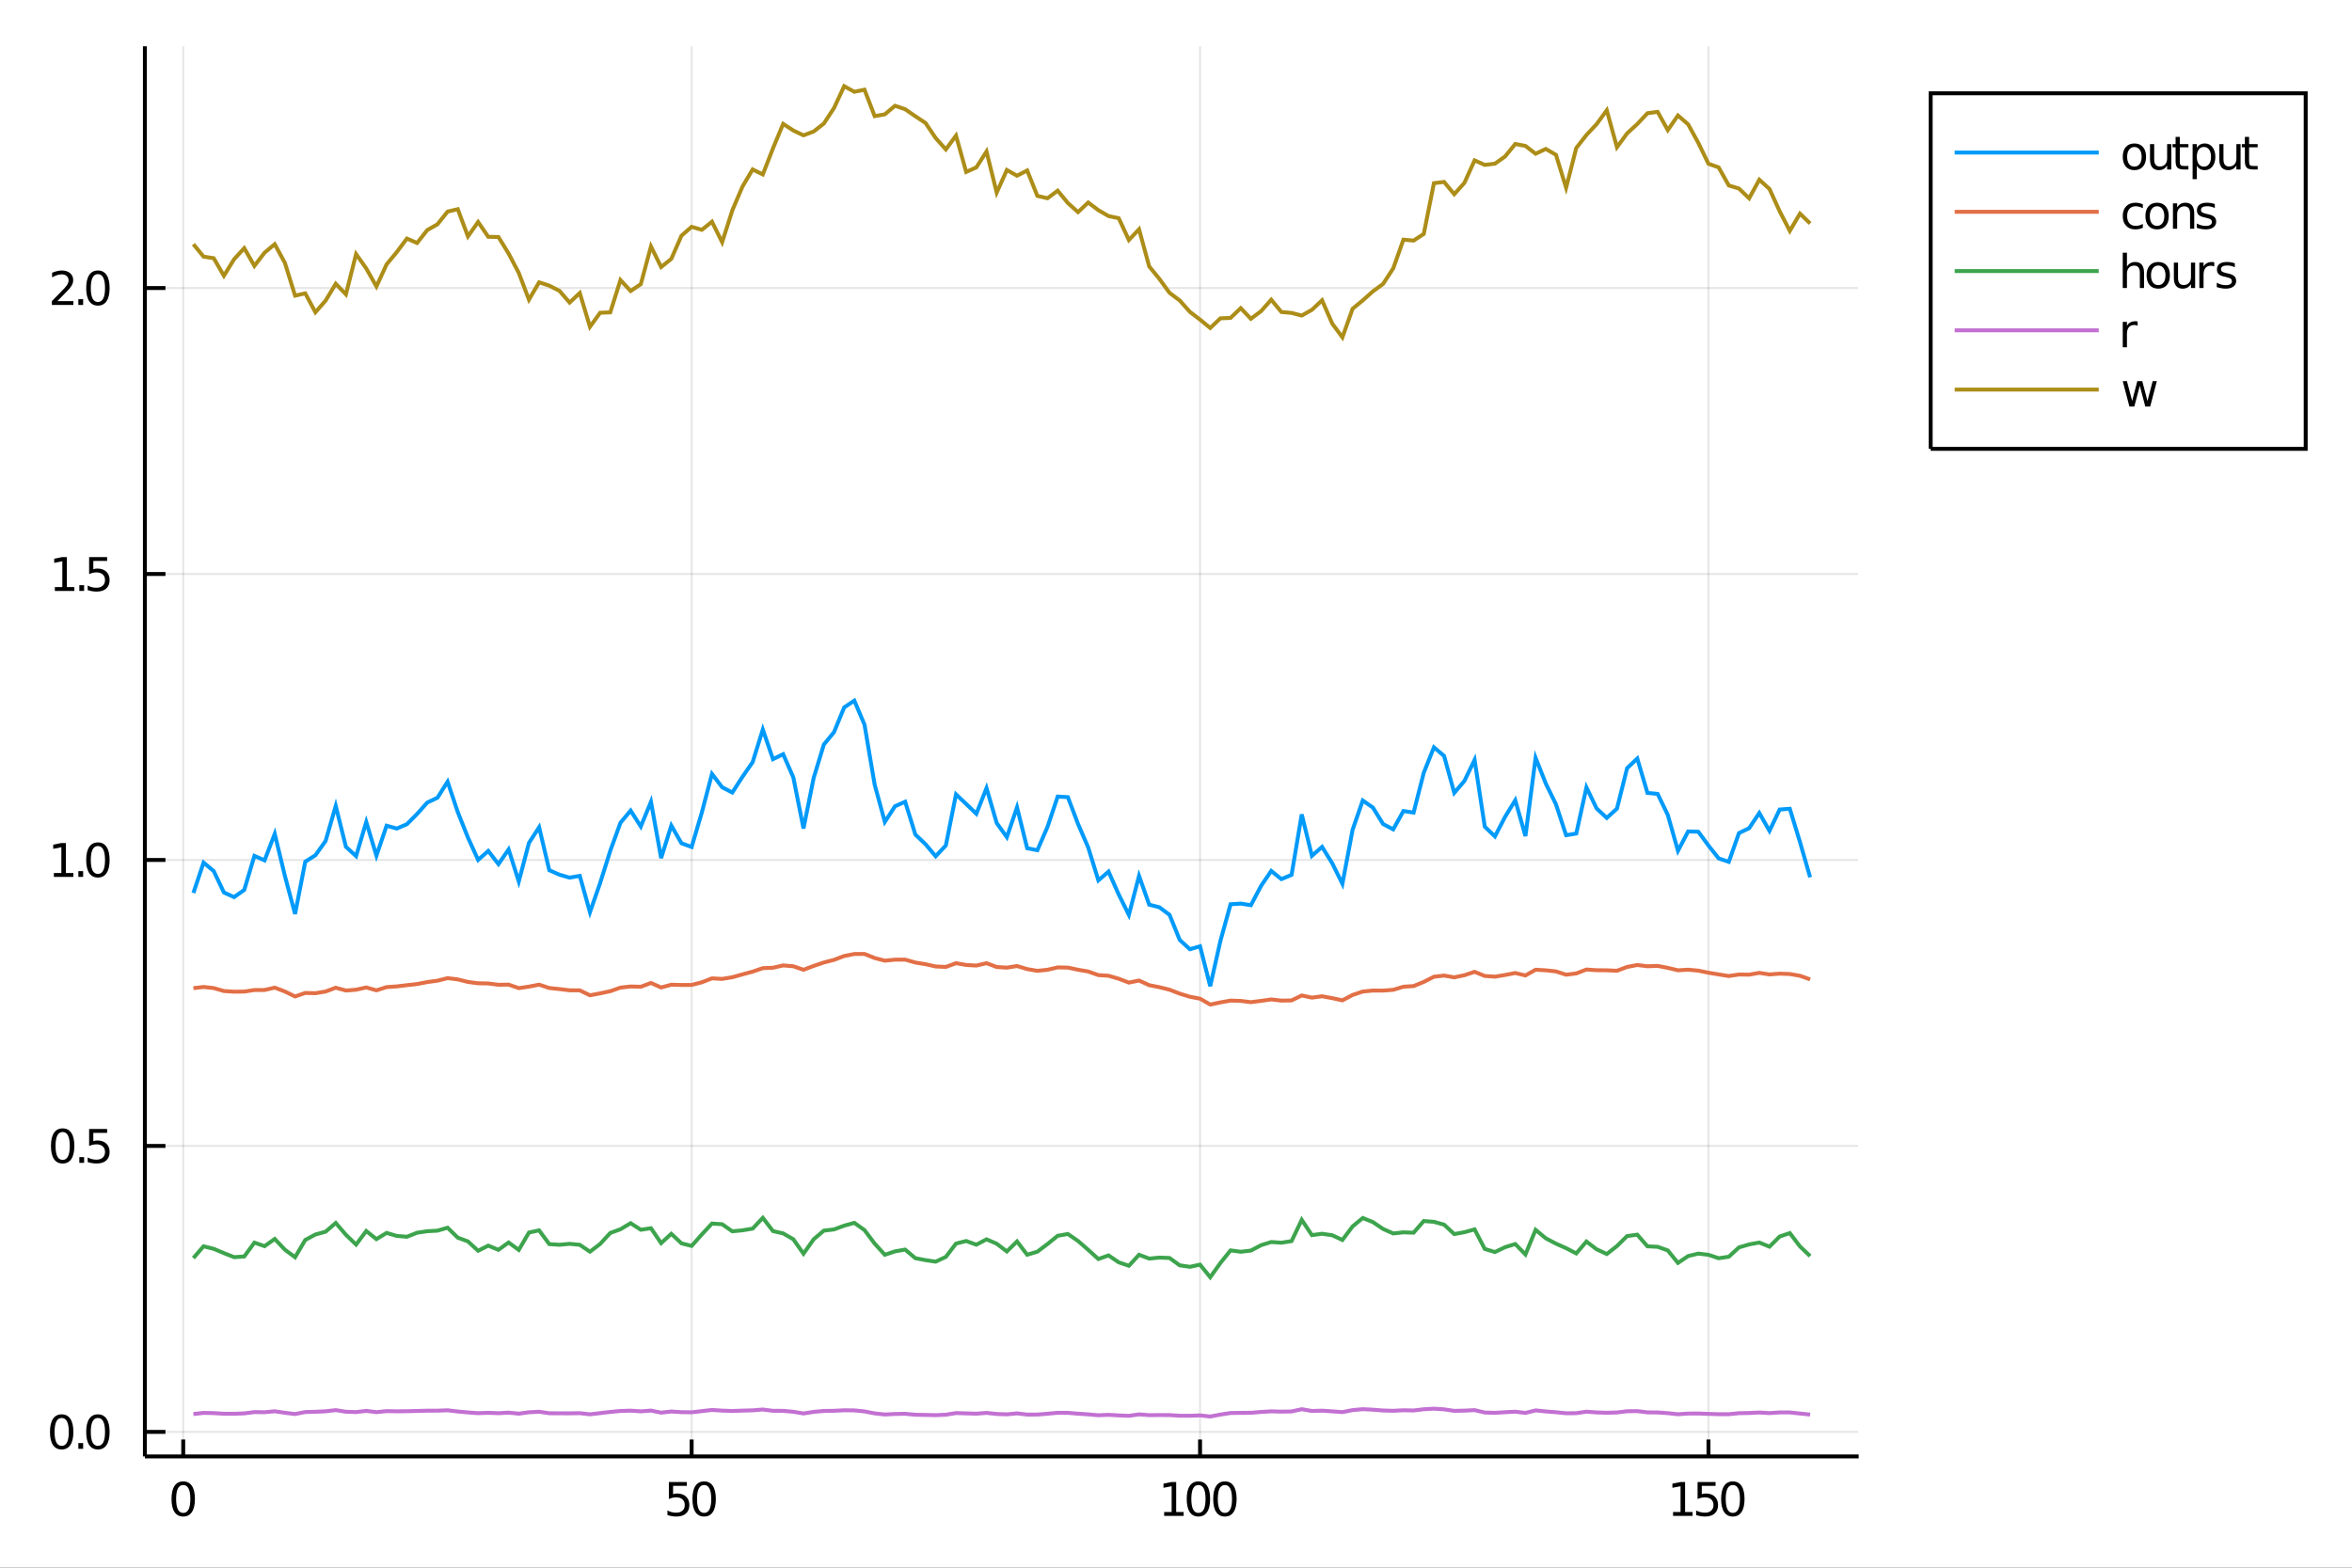 <?xml version="1.0" encoding="utf-8"?>
<svg xmlns="http://www.w3.org/2000/svg" xmlns:xlink="http://www.w3.org/1999/xlink" width="150" height="100" viewBox="0 0 600 400">
<rect x="0" y="0" width="600" height="400" fill="#333333" stroke="none"/>
<defs>
  <clipPath id="clip930">
    <rect x="0" y="0" width="600" height="400"/>
  </clipPath>
</defs>
<path clip-path="url(#clip930)" d="
M0 400 L600 400 L600 0 L0 0  Z
  " fill="#ffffff" fill-rule="evenodd" fill-opacity="1"/>
<defs>
  <clipPath id="clip931">
    <rect x="120" y="0" width="421" height="400"/>
  </clipPath>
</defs>
<path clip-path="url(#clip930)" d="
M36.962 371.612 L474.146 371.612 L474.146 11.811 L36.962 11.811  Z
  " fill="#ffffff" fill-rule="evenodd" fill-opacity="1"/>
<defs>
  <clipPath id="clip932">
    <rect x="36" y="11" width="438" height="361"/>
  </clipPath>
</defs>
<polyline clip-path="url(#clip932)" style="stroke:#000000; stroke-width:0.5; stroke-opacity:0.1; fill:none" points="
  46.741,371.612 46.741,11.811 
  "/>
<polyline clip-path="url(#clip932)" style="stroke:#000000; stroke-width:0.5; stroke-opacity:0.1; fill:none" points="
  176.439,371.612 176.439,11.811 
  "/>
<polyline clip-path="url(#clip932)" style="stroke:#000000; stroke-width:0.5; stroke-opacity:0.1; fill:none" points="
  306.136,371.612 306.136,11.811 
  "/>
<polyline clip-path="url(#clip932)" style="stroke:#000000; stroke-width:0.5; stroke-opacity:0.1; fill:none" points="
  435.834,371.612 435.834,11.811 
  "/>
<polyline clip-path="url(#clip930)" style="stroke:#000000; stroke-width:1; stroke-opacity:1; fill:none" points="
  36.962,371.612 474.146,371.612 
  "/>
<polyline clip-path="url(#clip930)" style="stroke:#000000; stroke-width:1; stroke-opacity:1; fill:none" points="
  46.741,371.612 46.741,367.294 
  "/>
<polyline clip-path="url(#clip930)" style="stroke:#000000; stroke-width:1; stroke-opacity:1; fill:none" points="
  176.439,371.612 176.439,367.294 
  "/>
<polyline clip-path="url(#clip930)" style="stroke:#000000; stroke-width:1; stroke-opacity:1; fill:none" points="
  306.136,371.612 306.136,367.294 
  "/>
<polyline clip-path="url(#clip930)" style="stroke:#000000; stroke-width:1; stroke-opacity:1; fill:none" points="
  435.834,371.612 435.834,367.294 
  "/>
<path clip-path="url(#clip930)" d="M 0 0 M46.741 378.91 Q45.839 378.91 45.381 379.801 Q44.93 380.686 44.93 382.469 Q44.93 384.245 45.381 385.136 Q45.839 386.022 46.741 386.022 Q47.65 386.022 48.101 385.136 Q48.558 384.245 48.558 382.469 Q48.558 380.686 48.101 379.801 Q47.65 378.91 46.741 378.91 M46.741 377.984 Q48.194 377.984 48.958 379.135 Q49.727 380.281 49.727 382.469 Q49.727 384.65 48.958 385.802 Q48.194 386.948 46.741 386.948 Q45.289 386.948 44.519 385.802 Q43.755 384.65 43.755 382.469 Q43.755 380.281 44.519 379.135 Q45.289 377.984 46.741 377.984 Z" fill="#000000" fill-rule="evenodd" fill-opacity="1" /><path clip-path="url(#clip930)" d="M 0 0 M170.631 378.14 L175.221 378.14 L175.221 379.124 L171.702 379.124 L171.702 381.242 Q171.957 381.155 172.211 381.114 Q172.466 381.068 172.721 381.068 Q174.167 381.068 175.012 381.861 Q175.857 382.654 175.857 384.008 Q175.857 385.403 174.989 386.178 Q174.121 386.948 172.541 386.948 Q171.997 386.948 171.43 386.855 Q170.869 386.763 170.267 386.577 L170.267 385.403 Q170.788 385.686 171.343 385.825 Q171.899 385.964 172.518 385.964 Q173.519 385.964 174.104 385.437 Q174.688 384.911 174.688 384.008 Q174.688 383.105 174.104 382.579 Q173.519 382.052 172.518 382.052 Q172.049 382.052 171.581 382.156 Q171.118 382.26 170.631 382.48 L170.631 378.14 Z" fill="#000000" fill-rule="evenodd" fill-opacity="1" /><path clip-path="url(#clip930)" d="M 0 0 M179.624 378.91 Q178.722 378.91 178.264 379.801 Q177.813 380.686 177.813 382.469 Q177.813 384.245 178.264 385.136 Q178.722 386.022 179.624 386.022 Q180.533 386.022 180.984 385.136 Q181.442 384.245 181.442 382.469 Q181.442 380.686 180.984 379.801 Q180.533 378.91 179.624 378.91 M179.624 377.984 Q181.077 377.984 181.841 379.135 Q182.611 380.281 182.611 382.469 Q182.611 384.65 181.841 385.802 Q181.077 386.948 179.624 386.948 Q178.172 386.948 177.402 385.802 Q176.638 384.65 176.638 382.469 Q176.638 380.281 177.402 379.135 Q178.172 377.984 179.624 377.984 Z" fill="#000000" fill-rule="evenodd" fill-opacity="1" /><path clip-path="url(#clip930)" d="M 0 0 M296.978 385.796 L298.888 385.796 L298.888 379.205 L296.81 379.621 L296.81 378.557 L298.876 378.14 L300.045 378.14 L300.045 385.796 L301.955 385.796 L301.955 386.78 L296.978 386.78 L296.978 385.796 Z" fill="#000000" fill-rule="evenodd" fill-opacity="1" /><path clip-path="url(#clip930)" d="M 0 0 M305.722 378.91 Q304.82 378.91 304.362 379.801 Q303.911 380.686 303.911 382.469 Q303.911 384.245 304.362 385.136 Q304.82 386.022 305.722 386.022 Q306.631 386.022 307.082 385.136 Q307.539 384.245 307.539 382.469 Q307.539 380.686 307.082 379.801 Q306.631 378.91 305.722 378.91 M305.722 377.984 Q307.175 377.984 307.939 379.135 Q308.708 380.281 308.708 382.469 Q308.708 384.65 307.939 385.802 Q307.175 386.948 305.722 386.948 Q304.27 386.948 303.5 385.802 Q302.736 384.65 302.736 382.469 Q302.736 380.281 303.5 379.135 Q304.27 377.984 305.722 377.984 Z" fill="#000000" fill-rule="evenodd" fill-opacity="1" /><path clip-path="url(#clip930)" d="M 0 0 M312.476 378.91 Q311.573 378.91 311.116 379.801 Q310.664 380.686 310.664 382.469 Q310.664 384.245 311.116 385.136 Q311.573 386.022 312.476 386.022 Q313.384 386.022 313.836 385.136 Q314.293 384.245 314.293 382.469 Q314.293 380.686 313.836 379.801 Q313.384 378.91 312.476 378.91 M312.476 377.984 Q313.928 377.984 314.692 379.135 Q315.462 380.281 315.462 382.469 Q315.462 384.65 314.692 385.802 Q313.928 386.948 312.476 386.948 Q311.023 386.948 310.254 385.802 Q309.49 384.65 309.49 382.469 Q309.49 380.281 310.254 379.135 Q311.023 377.984 312.476 377.984 Z" fill="#000000" fill-rule="evenodd" fill-opacity="1" /><path clip-path="url(#clip930)" d="M 0 0 M426.8 385.796 L428.71 385.796 L428.71 379.205 L426.632 379.621 L426.632 378.557 L428.698 378.14 L429.867 378.14 L429.867 385.796 L431.777 385.796 L431.777 386.78 L426.8 386.78 L426.8 385.796 Z" fill="#000000" fill-rule="evenodd" fill-opacity="1" /><path clip-path="url(#clip930)" d="M 0 0 M433.056 378.14 L437.645 378.14 L437.645 379.124 L434.126 379.124 L434.126 381.242 Q434.381 381.155 434.636 381.114 Q434.89 381.068 435.145 381.068 Q436.592 381.068 437.437 381.861 Q438.281 382.654 438.281 384.008 Q438.281 385.403 437.413 386.178 Q436.545 386.948 434.966 386.948 Q434.422 386.948 433.854 386.855 Q433.293 386.763 432.691 386.577 L432.691 385.403 Q433.212 385.686 433.768 385.825 Q434.323 385.964 434.942 385.964 Q435.944 385.964 436.528 385.437 Q437.113 384.911 437.113 384.008 Q437.113 383.105 436.528 382.579 Q435.944 382.052 434.942 382.052 Q434.474 382.052 434.005 382.156 Q433.542 382.26 433.056 382.48 L433.056 378.14 Z" fill="#000000" fill-rule="evenodd" fill-opacity="1" /><path clip-path="url(#clip930)" d="M 0 0 M442.049 378.91 Q441.146 378.91 440.689 379.801 Q440.237 380.686 440.237 382.469 Q440.237 384.245 440.689 385.136 Q441.146 386.022 442.049 386.022 Q442.957 386.022 443.409 385.136 Q443.866 384.245 443.866 382.469 Q443.866 380.686 443.409 379.801 Q442.957 378.91 442.049 378.91 M442.049 377.984 Q443.501 377.984 444.265 379.135 Q445.035 380.281 445.035 382.469 Q445.035 384.65 444.265 385.802 Q443.501 386.948 442.049 386.948 Q440.596 386.948 439.827 385.802 Q439.063 384.65 439.063 382.469 Q439.063 380.281 439.827 379.135 Q440.596 377.984 442.049 377.984 Z" fill="#000000" fill-rule="evenodd" fill-opacity="1" /><polyline clip-path="url(#clip932)" style="stroke:#000000; stroke-width:0.5; stroke-opacity:0.1; fill:none" points="
  36.962,365.351 474.146,365.351 
  "/>
<polyline clip-path="url(#clip932)" style="stroke:#000000; stroke-width:0.5; stroke-opacity:0.1; fill:none" points="
  36.962,292.387 474.146,292.387 
  "/>
<polyline clip-path="url(#clip932)" style="stroke:#000000; stroke-width:0.5; stroke-opacity:0.1; fill:none" points="
  36.962,219.422 474.146,219.422 
  "/>
<polyline clip-path="url(#clip932)" style="stroke:#000000; stroke-width:0.5; stroke-opacity:0.1; fill:none" points="
  36.962,146.457 474.146,146.457 
  "/>
<polyline clip-path="url(#clip932)" style="stroke:#000000; stroke-width:0.5; stroke-opacity:0.1; fill:none" points="
  36.962,73.493 474.146,73.493 
  "/>
<polyline clip-path="url(#clip930)" style="stroke:#000000; stroke-width:1; stroke-opacity:1; fill:none" points="
  36.962,371.612 36.962,11.811 
  "/>
<polyline clip-path="url(#clip930)" style="stroke:#000000; stroke-width:1; stroke-opacity:1; fill:none" points="
  36.962,365.351 42.208,365.351 
  "/>
<polyline clip-path="url(#clip930)" style="stroke:#000000; stroke-width:1; stroke-opacity:1; fill:none" points="
  36.962,292.387 42.208,292.387 
  "/>
<polyline clip-path="url(#clip930)" style="stroke:#000000; stroke-width:1; stroke-opacity:1; fill:none" points="
  36.962,219.422 42.208,219.422 
  "/>
<polyline clip-path="url(#clip930)" style="stroke:#000000; stroke-width:1; stroke-opacity:1; fill:none" points="
  36.962,146.457 42.208,146.457 
  "/>
<polyline clip-path="url(#clip930)" style="stroke:#000000; stroke-width:1; stroke-opacity:1; fill:none" points="
  36.962,73.493 42.208,73.493 
  "/>
<path clip-path="url(#clip930)" d="M 0 0 M15.734 361.801 Q14.831 361.801 14.374 362.692 Q13.923 363.578 13.923 365.36 Q13.923 367.137 14.374 368.028 Q14.831 368.913 15.734 368.913 Q16.643 368.913 17.094 368.028 Q17.551 367.137 17.551 365.36 Q17.551 363.578 17.094 362.692 Q16.643 361.801 15.734 361.801 M15.734 360.875 Q17.187 360.875 17.951 362.027 Q18.72 363.173 18.72 365.36 Q18.72 367.542 17.951 368.693 Q17.187 369.839 15.734 369.839 Q14.282 369.839 13.512 368.693 Q12.748 367.542 12.748 365.36 Q12.748 363.173 13.512 362.027 Q14.282 360.875 15.734 360.875 Z" fill="#000000" fill-rule="evenodd" fill-opacity="1" /><path clip-path="url(#clip930)" d="M 0 0 M19.988 368.202 L21.209 368.202 L21.209 369.671 L19.988 369.671 L19.988 368.202 Z" fill="#000000" fill-rule="evenodd" fill-opacity="1" /><path clip-path="url(#clip930)" d="M 0 0 M24.976 361.801 Q24.073 361.801 23.616 362.692 Q23.165 363.578 23.165 365.36 Q23.165 367.137 23.616 368.028 Q24.073 368.913 24.976 368.913 Q25.884 368.913 26.336 368.028 Q26.793 367.137 26.793 365.36 Q26.793 363.578 26.336 362.692 Q25.884 361.801 24.976 361.801 M24.976 360.875 Q26.428 360.875 27.192 362.027 Q27.962 363.173 27.962 365.36 Q27.962 367.542 27.192 368.693 Q26.428 369.839 24.976 369.839 Q23.523 369.839 22.754 368.693 Q21.99 367.542 21.99 365.36 Q21.99 363.173 22.754 362.027 Q23.523 360.875 24.976 360.875 Z" fill="#000000" fill-rule="evenodd" fill-opacity="1" /><path clip-path="url(#clip930)" d="M 0 0 M15.983 288.836 Q15.08 288.836 14.623 289.728 Q14.172 290.613 14.172 292.395 Q14.172 294.172 14.623 295.063 Q15.08 295.949 15.983 295.949 Q16.892 295.949 17.343 295.063 Q17.8 294.172 17.8 292.395 Q17.8 290.613 17.343 289.728 Q16.892 288.836 15.983 288.836 M15.983 287.911 Q17.436 287.911 18.199 289.062 Q18.969 290.208 18.969 292.395 Q18.969 294.577 18.199 295.729 Q17.436 296.875 15.983 296.875 Q14.53 296.875 13.761 295.729 Q12.997 294.577 12.997 292.395 Q12.997 290.208 13.761 289.062 Q14.53 287.911 15.983 287.911 Z" fill="#000000" fill-rule="evenodd" fill-opacity="1" /><path clip-path="url(#clip930)" d="M 0 0 M20.236 295.237 L21.457 295.237 L21.457 296.707 L20.236 296.707 L20.236 295.237 Z" fill="#000000" fill-rule="evenodd" fill-opacity="1" /><path clip-path="url(#clip930)" d="M 0 0 M22.736 288.067 L27.326 288.067 L27.326 289.051 L23.807 289.051 L23.807 291.169 Q24.062 291.082 24.316 291.041 Q24.571 290.995 24.826 290.995 Q26.272 290.995 27.117 291.788 Q27.962 292.581 27.962 293.935 Q27.962 295.329 27.094 296.105 Q26.226 296.875 24.646 296.875 Q24.102 296.875 23.535 296.782 Q22.974 296.689 22.372 296.504 L22.372 295.329 Q22.893 295.613 23.448 295.752 Q24.004 295.891 24.623 295.891 Q25.624 295.891 26.209 295.364 Q26.793 294.838 26.793 293.935 Q26.793 293.032 26.209 292.505 Q25.624 291.979 24.623 291.979 Q24.154 291.979 23.686 292.083 Q23.223 292.187 22.736 292.407 L22.736 288.067 Z" fill="#000000" fill-rule="evenodd" fill-opacity="1" /><path clip-path="url(#clip930)" d="M 0 0 M13.743 222.758 L15.653 222.758 L15.653 216.167 L13.576 216.584 L13.576 215.519 L15.642 215.102 L16.811 215.102 L16.811 222.758 L18.72 222.758 L18.72 223.742 L13.743 223.742 L13.743 222.758 Z" fill="#000000" fill-rule="evenodd" fill-opacity="1" /><path clip-path="url(#clip930)" d="M 0 0 M19.988 222.272 L21.209 222.272 L21.209 223.742 L19.988 223.742 L19.988 222.272 Z" fill="#000000" fill-rule="evenodd" fill-opacity="1" /><path clip-path="url(#clip930)" d="M 0 0 M24.976 215.872 Q24.073 215.872 23.616 216.763 Q23.165 217.648 23.165 219.431 Q23.165 221.207 23.616 222.099 Q24.073 222.984 24.976 222.984 Q25.884 222.984 26.336 222.099 Q26.793 221.207 26.793 219.431 Q26.793 217.648 26.336 216.763 Q25.884 215.872 24.976 215.872 M24.976 214.946 Q26.428 214.946 27.192 216.097 Q27.962 217.243 27.962 219.431 Q27.962 221.612 27.192 222.764 Q26.428 223.91 24.976 223.91 Q23.523 223.91 22.754 222.764 Q21.99 221.612 21.99 219.431 Q21.99 217.243 22.754 216.097 Q23.523 214.946 24.976 214.946 Z" fill="#000000" fill-rule="evenodd" fill-opacity="1" /><path clip-path="url(#clip930)" d="M 0 0 M13.992 149.794 L15.902 149.794 L15.902 143.202 L13.824 143.619 L13.824 142.554 L15.89 142.137 L17.059 142.137 L17.059 149.794 L18.969 149.794 L18.969 150.777 L13.992 150.777 L13.992 149.794 Z" fill="#000000" fill-rule="evenodd" fill-opacity="1" /><path clip-path="url(#clip930)" d="M 0 0 M20.236 149.307 L21.457 149.307 L21.457 150.777 L20.236 150.777 L20.236 149.307 Z" fill="#000000" fill-rule="evenodd" fill-opacity="1" /><path clip-path="url(#clip930)" d="M 0 0 M22.736 142.137 L27.326 142.137 L27.326 143.121 L23.807 143.121 L23.807 145.239 Q24.062 145.152 24.316 145.112 Q24.571 145.066 24.826 145.066 Q26.272 145.066 27.117 145.858 Q27.962 146.651 27.962 148.005 Q27.962 149.4 27.094 150.176 Q26.226 150.945 24.646 150.945 Q24.102 150.945 23.535 150.853 Q22.974 150.76 22.372 150.575 L22.372 149.4 Q22.893 149.684 23.448 149.823 Q24.004 149.961 24.623 149.961 Q25.624 149.961 26.209 149.435 Q26.793 148.908 26.793 148.005 Q26.793 147.103 26.209 146.576 Q25.624 146.049 24.623 146.049 Q24.154 146.049 23.686 146.154 Q23.223 146.258 22.736 146.478 L22.736 142.137 Z" fill="#000000" fill-rule="evenodd" fill-opacity="1" /><path clip-path="url(#clip930)" d="M 0 0 M14.64 76.829 L18.72 76.829 L18.72 77.813 L13.234 77.813 L13.234 76.829 Q13.9 76.14 15.046 74.983 Q16.197 73.82 16.492 73.484 Q17.054 72.853 17.273 72.419 Q17.499 71.979 17.499 71.557 Q17.499 70.868 17.013 70.434 Q16.533 70 15.757 70 Q15.207 70 14.594 70.191 Q13.986 70.382 13.292 70.77 L13.292 69.589 Q13.998 69.306 14.611 69.161 Q15.225 69.016 15.734 69.016 Q17.077 69.016 17.875 69.688 Q18.674 70.359 18.674 71.482 Q18.674 72.014 18.471 72.494 Q18.275 72.969 17.748 73.617 Q17.603 73.785 16.828 74.589 Q16.052 75.388 14.64 76.829 Z" fill="#000000" fill-rule="evenodd" fill-opacity="1" /><path clip-path="url(#clip930)" d="M 0 0 M19.988 76.343 L21.209 76.343 L21.209 77.813 L19.988 77.813 L19.988 76.343 Z" fill="#000000" fill-rule="evenodd" fill-opacity="1" /><path clip-path="url(#clip930)" d="M 0 0 M24.976 69.942 Q24.073 69.942 23.616 70.834 Q23.165 71.719 23.165 73.501 Q23.165 75.278 23.616 76.169 Q24.073 77.055 24.976 77.055 Q25.884 77.055 26.336 76.169 Q26.793 75.278 26.793 73.501 Q26.793 71.719 26.336 70.834 Q25.884 69.942 24.976 69.942 M24.976 69.016 Q26.428 69.016 27.192 70.168 Q27.962 71.314 27.962 73.501 Q27.962 75.683 27.192 76.835 Q26.428 77.981 24.976 77.981 Q23.523 77.981 22.754 76.835 Q21.99 75.683 21.99 73.501 Q21.99 71.314 22.754 70.168 Q23.523 69.016 24.976 69.016 Z" fill="#000000" fill-rule="evenodd" fill-opacity="1" /><polyline clip-path="url(#clip932)" style="stroke:#009af9; stroke-width:1; stroke-opacity:1; fill:none" points="
  49.335,227.843 51.929,220.096 54.523,222.261 57.117,227.718 59.711,228.9 62.305,227.071 64.899,218.38 67.493,219.521 70.087,212.756 72.681,223.518 
  75.275,233.199 77.869,219.861 80.463,218.218 83.056,214.584 85.65,205.632 88.244,216.066 90.838,218.437 93.432,209.726 96.026,218.334 98.62,210.677 
  101.214,211.406 103.808,210.296 106.402,207.683 108.996,204.776 111.59,203.554 114.184,199.449 116.778,207.201 119.372,213.705 121.966,219.405 124.56,217.12 
  127.154,220.483 129.748,216.736 132.342,224.914 134.936,215.067 137.529,211.086 140.123,222.035 142.717,223.181 145.311,223.932 147.905,223.48 150.499,232.754 
  153.093,225.308 155.687,217.07 158.281,209.936 160.875,206.821 163.469,210.891 166.063,204.576 168.657,218.948 171.251,210.636 173.845,215.166 176.439,216.104 
  179.033,207.317 181.627,197.468 184.221,200.864 186.814,202.218 189.408,198.196 192.002,194.464 194.596,186.134 197.19,193.707 199.784,192.43 202.378,198.351 
  204.972,211.391 207.566,198.507 210.16,189.978 212.754,186.82 215.348,180.506 217.942,178.766 220.536,184.901 223.13,200.213 225.724,209.71 228.318,205.719 
  230.912,204.571 233.506,212.929 236.1,215.405 238.693,218.475 241.287,215.716 243.881,202.683 246.475,205.138 249.069,207.634 251.663,201.082 254.257,209.991 
  256.851,213.607 259.445,205.985 262.039,216.429 264.633,216.94 267.227,210.96 269.821,203.246 272.415,203.393 275.009,210.236 277.603,216.23 280.197,224.625 
  282.791,222.396 285.385,228.221 287.978,233.439 290.572,223.478 293.166,230.828 295.76,231.494 298.354,233.424 300.948,239.82 303.542,242.198 306.136,241.451 
  308.73,251.63 311.324,240.096 313.918,230.724 316.512,230.557 319.106,230.963 321.7,226.035 324.294,222.224 326.888,224.307 329.482,223.222 332.076,207.794 
  334.67,218.367 337.264,216.087 339.857,220.267 342.451,225.505 345.045,211.734 347.639,204.249 350.233,206.055 352.827,210.251 355.421,211.612 358.015,206.934 
  360.609,207.335 363.203,197.178 365.797,190.683 368.391,192.877 370.985,202.304 373.579,199.25 376.173,193.885 378.767,210.931 381.361,213.411 383.955,208.405 
  386.549,204.181 389.142,213.33 391.736,193.362 394.33,199.918 396.924,205.203 399.518,213.11 402.112,212.681 404.706,200.905 407.3,206.275 409.894,208.697 
  412.488,206.326 415.082,195.994 417.676,193.551 420.27,202.311 422.864,202.56 425.458,207.931 428.052,217.081 430.646,212.147 433.24,212.218 435.834,215.74 
  438.428,219.02 441.021,219.899 443.615,212.564 446.209,211.316 448.803,207.433 451.397,212.006 453.991,206.553 456.585,206.362 459.179,214.859 461.773,223.852 
  
  "/>
<polyline clip-path="url(#clip932)" style="stroke:#e26f46; stroke-width:1; stroke-opacity:1; fill:none" points="
  49.335,252.133 51.929,251.828 54.523,252.112 57.117,252.864 59.711,253.032 62.305,253.004 64.899,252.611 67.493,252.602 70.087,251.997 72.681,252.987 
  75.275,254.251 77.869,253.356 80.463,253.419 83.056,252.99 85.65,252.02 88.244,252.736 90.838,252.524 93.432,251.953 96.026,252.686 98.62,251.862 
  101.214,251.686 103.808,251.37 106.402,251.085 108.996,250.577 111.59,250.227 114.184,249.577 116.778,249.896 119.372,250.547 121.966,250.886 124.56,250.934 
  127.154,251.272 129.748,251.225 132.342,252.128 134.936,251.739 137.529,251.239 140.123,252.095 142.717,252.364 145.311,252.677 147.905,252.694 150.499,253.949 
  153.093,253.461 155.687,252.904 158.281,251.994 160.875,251.705 163.469,251.776 166.063,250.806 168.657,251.959 171.251,251.255 173.845,251.318 176.439,251.311 
  179.033,250.634 181.627,249.634 184.221,249.771 186.814,249.344 189.408,248.615 192.002,247.917 194.596,247.023 197.19,246.921 199.784,246.33 202.378,246.549 
  204.972,247.44 207.566,246.46 210.16,245.582 212.754,244.911 215.348,243.925 217.942,243.418 220.536,243.404 223.13,244.447 225.724,245.12 228.318,244.861 
  230.912,244.851 233.506,245.591 236.1,246.014 238.693,246.594 241.287,246.716 243.881,245.759 246.475,246.217 249.069,246.364 251.663,245.758 254.257,246.731 
  256.851,246.896 259.445,246.486 262.039,247.267 264.633,247.713 267.227,247.436 269.821,246.834 272.415,246.885 275.009,247.434 277.603,247.882 280.197,248.799 
  282.791,248.967 285.385,249.725 287.978,250.712 290.572,250.185 293.166,251.373 295.76,251.888 298.354,252.527 300.948,253.529 303.542,254.319 306.136,254.815 
  308.73,256.313 311.324,255.769 313.918,255.303 316.512,255.386 319.106,255.704 321.7,255.373 324.294,255.008 326.888,255.308 329.482,255.262 332.076,254 
  334.67,254.55 337.264,254.202 339.857,254.679 342.451,255.242 345.045,253.871 347.639,252.995 350.233,252.742 352.827,252.753 355.421,252.549 358.015,251.768 
  360.609,251.602 363.203,250.542 365.797,249.215 368.391,248.92 370.985,249.373 373.579,248.826 376.173,247.966 378.767,249.018 381.361,249.2 383.955,248.767 
  386.549,248.269 389.142,248.895 391.736,247.431 394.33,247.579 396.924,247.86 399.518,248.695 402.112,248.372 404.706,247.378 407.3,247.552 409.894,247.575 
  412.488,247.695 415.082,246.72 417.676,246.225 420.27,246.545 422.864,246.459 425.458,246.95 428.052,247.573 430.646,247.421 433.24,247.66 435.834,248.197 
  438.428,248.626 441.021,249.036 443.615,248.65 446.209,248.683 448.803,248.23 451.397,248.63 453.991,248.429 456.585,248.525 459.179,248.977 461.773,249.893 
  
  "/>
<polyline clip-path="url(#clip932)" style="stroke:#3da44d; stroke-width:1; stroke-opacity:1; fill:none" points="
  49.335,320.998 51.929,317.996 54.523,318.64 57.117,319.738 59.711,320.769 62.305,320.597 64.899,317.053 67.493,317.967 70.087,316.121 72.681,318.863 
  75.275,320.788 77.869,316.383 80.463,314.989 83.056,314.276 85.65,312.037 88.244,315.061 90.838,317.557 93.432,314.092 96.026,316.168 98.62,314.583 
  101.214,315.35 103.808,315.562 106.402,314.533 108.996,314.152 111.59,314.009 114.184,313.255 116.778,315.791 119.372,316.747 121.966,319.136 124.56,317.826 
  127.154,318.899 129.748,317.025 132.342,318.921 134.936,314.484 137.529,313.927 140.123,317.44 142.717,317.607 145.311,317.366 147.905,317.617 150.499,319.373 
  153.093,317.399 155.687,314.593 158.281,313.646 160.875,312.1 163.469,313.777 166.063,313.382 168.657,317.191 171.251,314.809 173.845,317.243 176.439,317.897 
  179.033,314.974 181.627,312.19 184.221,312.367 186.814,314.175 189.408,313.92 192.002,313.483 194.596,310.733 197.19,314.117 199.784,314.706 202.378,316.199 
  204.972,319.882 207.566,316.207 210.16,314.001 212.754,313.691 215.348,312.732 217.942,312.015 220.536,313.866 223.13,317.312 225.724,320.159 228.318,319.293 
  230.912,318.834 233.506,321.031 236.1,321.526 238.693,321.919 241.287,320.696 243.881,317.303 246.475,316.651 249.069,317.589 251.663,316.217 254.257,317.338 
  256.851,319.311 259.445,316.762 262.039,320.152 264.633,319.37 267.227,317.414 269.821,315.317 272.415,314.856 275.009,316.635 277.603,318.895 280.197,321.243 
  282.791,320.321 285.385,322.086 287.978,322.969 290.572,320.164 293.166,321.136 295.76,320.878 298.354,320.98 300.948,322.85 303.542,323.232 306.136,322.677 
  308.73,325.893 311.324,322.26 313.918,319.042 316.512,319.39 319.106,319.087 321.7,317.713 324.294,316.904 326.888,317.084 329.482,316.672 332.076,311.245 
  334.67,315.145 337.264,314.798 339.857,315.178 342.451,316.384 345.045,312.927 347.639,310.777 350.233,311.821 352.827,313.571 355.421,314.718 358.015,314.434 
  360.609,314.524 363.203,311.551 365.797,311.749 368.391,312.476 370.985,314.876 373.579,314.399 376.173,313.683 378.767,318.668 381.361,319.465 383.955,318.218 
  386.549,317.416 389.142,320.077 391.736,313.795 394.33,315.954 396.924,317.318 399.518,318.478 402.112,319.812 404.706,316.781 407.3,318.765 409.894,319.963 
  412.488,317.937 415.082,315.389 417.676,315.03 420.27,318.003 422.864,318.127 425.458,319.046 428.052,322.238 430.646,320.49 433.24,319.863 435.834,320.171 
  438.428,321.038 441.021,320.66 443.615,318.28 446.209,317.514 448.803,317.039 451.397,318.091 453.991,315.507 456.585,314.624 459.179,318.028 461.773,320.498 
  
  "/>
<polyline clip-path="url(#clip932)" style="stroke:#c271d2; stroke-width:1; stroke-opacity:1; fill:none" points="
  49.335,360.8 51.929,360.502 54.523,360.56 57.117,360.723 59.711,360.728 62.305,360.628 64.899,360.297 67.493,360.333 70.087,360.093 72.681,360.479 
  75.275,360.795 77.869,360.283 80.463,360.222 83.056,360.097 85.65,359.8 88.244,360.207 90.838,360.295 93.432,359.992 96.026,360.315 98.62,360.049 
  101.214,360.097 103.808,360.078 106.402,360.01 108.996,359.942 111.59,359.939 114.184,359.842 116.778,360.15 119.372,360.386 121.966,360.573 124.56,360.48 
  127.154,360.582 129.748,360.439 132.342,360.704 134.936,360.345 137.529,360.214 140.123,360.593 142.717,360.611 145.311,360.613 147.905,360.574 150.499,360.866 
  153.093,360.565 155.687,360.258 158.281,360.015 160.875,359.935 163.469,360.11 166.063,359.917 168.657,360.44 171.251,360.15 173.845,360.32 176.439,360.352 
  179.033,360.054 181.627,359.753 184.221,359.927 186.814,360.017 189.408,359.924 192.002,359.852 194.596,359.644 197.19,359.97 199.784,359.982 202.378,360.218 
  204.972,360.65 207.566,360.243 210.16,360.01 212.754,359.969 215.348,359.841 217.942,359.869 220.536,360.13 223.13,360.63 225.724,360.912 228.318,360.778 
  230.912,360.736 233.506,360.976 236.1,361.023 238.693,361.084 241.287,360.966 243.881,360.548 246.475,360.629 249.069,360.704 251.663,360.503 254.257,360.78 
  256.851,360.876 259.445,360.626 262.039,360.939 264.633,360.927 267.227,360.719 269.821,360.474 272.415,360.49 275.009,360.707 277.603,360.88 280.197,361.111 
  282.791,360.999 285.385,361.143 287.978,361.257 290.572,360.882 293.166,361.082 295.76,361.054 298.354,361.066 300.948,361.225 303.542,361.238 306.136,361.143 
  308.73,361.429 311.324,360.932 313.918,360.533 316.512,360.494 319.106,360.477 321.7,360.264 324.294,360.109 326.888,360.186 329.482,360.138 332.076,359.566 
  334.67,360.011 337.264,359.941 339.857,360.112 342.451,360.306 345.045,359.792 347.639,359.559 350.233,359.689 352.827,359.891 355.421,359.972 358.015,359.834 
  360.609,359.889 363.203,359.576 365.797,359.43 368.391,359.598 370.985,359.989 373.579,359.927 376.173,359.799 378.767,360.411 381.361,360.492 383.955,360.325 
  386.549,360.199 389.142,360.514 391.736,359.867 394.33,360.134 396.924,360.333 399.518,360.596 402.112,360.573 404.706,360.193 407.3,360.39 409.894,360.474 
  412.488,360.401 415.082,360.087 417.676,360.052 420.27,360.369 422.864,360.393 425.458,360.571 428.052,360.85 430.646,360.671 433.24,360.661 435.834,360.758 
  438.428,360.84 441.021,360.839 443.615,360.58 446.209,360.533 448.803,360.408 451.397,360.559 453.991,360.382 456.585,360.387 459.179,360.665 461.773,360.933 
  
  "/>
<polyline clip-path="url(#clip932)" style="stroke:#ac8d18; stroke-width:1; stroke-opacity:1; fill:none" points="
  49.335,62.308 51.929,65.478 54.523,65.882 57.117,70.371 59.711,66.157 62.305,63.32 64.899,67.841 67.493,64.472 70.087,62.305 72.681,67.079 
  75.275,75.433 77.869,74.849 80.463,79.68 83.056,76.713 85.65,72.407 88.244,75.1 90.838,64.827 93.432,68.496 96.026,73.088 98.62,67.459 
  101.214,64.325 103.808,60.87 106.402,61.999 108.996,58.709 111.59,57.233 114.184,53.989 116.778,53.374 119.372,60.315 121.966,56.634 124.56,60.422 
  127.154,60.468 129.748,64.691 132.342,69.638 134.936,76.465 137.529,72.028 140.123,72.89 142.717,74.209 145.311,77.2 147.905,74.76 150.499,83.387 
  153.093,79.803 155.687,79.702 158.281,71.449 160.875,74.252 163.469,72.51 166.063,62.868 168.657,68.136 171.251,66.051 173.845,60.137 176.439,57.874 
  179.033,58.643 181.627,56.57 184.221,61.803 186.814,53.685 189.408,47.595 192.002,43.235 194.596,44.508 197.19,37.846 199.784,31.608 202.378,33.295 
  204.972,34.53 207.566,33.554 210.16,31.527 212.754,27.568 215.348,21.994 217.942,23.417 220.536,22.889 223.13,29.634 225.724,29.172 228.318,26.989 
  230.912,27.872 233.506,29.662 236.1,31.376 238.693,35.223 241.287,38.128 243.881,34.604 246.475,43.877 249.069,42.708 251.663,38.657 254.257,49.141 
  256.851,43.373 259.445,44.832 262.039,43.499 264.633,49.984 267.227,50.584 269.821,48.651 272.415,51.799 275.009,54.124 277.603,51.674 280.197,53.629 
  282.791,55.128 285.385,55.668 287.978,61.239 290.572,58.506 293.166,67.985 295.76,71.153 298.354,74.717 300.948,76.668 303.542,79.568 306.136,81.554 
  308.73,83.685 311.324,81.226 313.918,81.113 316.512,78.623 319.106,81.339 321.7,79.396 324.294,76.476 326.888,79.609 329.482,79.842 332.076,80.517 
  334.67,79.054 337.264,76.617 339.857,82.565 342.451,86.068 345.045,78.781 347.639,76.648 350.233,74.337 352.827,72.447 355.421,68.467 358.015,61.15 
  360.609,61.385 363.203,59.696 365.797,46.738 368.391,46.424 370.985,49.553 373.579,46.648 376.173,40.92 378.767,42.078 381.361,41.76 383.955,39.915 
  386.549,36.737 389.142,37.229 391.736,39.226 394.33,38.004 396.924,39.494 399.518,47.913 402.112,37.759 404.706,34.442 407.3,31.677 409.894,28.132 
  412.488,37.571 415.082,34.027 417.676,31.651 420.27,28.892 422.864,28.537 425.458,33.202 428.052,29.466 430.646,31.727 433.24,36.439 435.834,41.788 
  438.428,42.703 441.021,47.319 443.615,48.109 446.209,50.606 448.803,45.853 451.397,48.212 453.991,53.89 456.585,58.916 459.179,54.504 461.773,57.021 
  
  "/>
<path clip-path="url(#clip930)" d="
M492.52 114.524 L588.189 114.524 L588.189 23.804 L492.52 23.804  Z
  " fill="#ffffff" fill-rule="evenodd" fill-opacity="1"/>
<polyline clip-path="url(#clip930)" style="stroke:#000000; stroke-width:1; stroke-opacity:1; fill:none" points="
  492.52,114.524 588.189,114.524 588.189,23.804 492.52,23.804 492.52,114.524 
  "/>
<polyline clip-path="url(#clip930)" style="stroke:#009af9; stroke-width:1; stroke-opacity:1; fill:none" points="
  498.645,38.924 535.394,38.924 
  "/>
<path clip-path="url(#clip930)" d="M 0 0 M544.493 37.51 Q543.636 37.51 543.139 38.181 Q542.641 38.846 542.641 40.01 Q542.641 41.173 543.133 41.844 Q543.631 42.509 544.493 42.509 Q545.344 42.509 545.841 41.838 Q546.339 41.167 546.339 40.01 Q546.339 38.858 545.841 38.187 Q545.344 37.51 544.493 37.51 M544.493 36.607 Q545.882 36.607 546.675 37.51 Q547.467 38.412 547.467 40.01 Q547.467 41.601 546.675 42.509 Q545.882 43.412 544.493 43.412 Q543.098 43.412 542.305 42.509 Q541.518 41.601 541.518 40.01 Q541.518 38.412 542.305 37.51 Q543.098 36.607 544.493 36.607 Z" fill="#000000" fill-rule="evenodd" fill-opacity="1" /><path clip-path="url(#clip930)" d="M 0 0 M548.474 40.687 L548.474 36.763 L549.539 36.763 L549.539 40.646 Q549.539 41.566 549.898 42.029 Q550.257 42.486 550.974 42.486 Q551.837 42.486 552.334 41.937 Q552.838 41.387 552.838 40.438 L552.838 36.763 L553.903 36.763 L553.903 43.244 L552.838 43.244 L552.838 42.249 Q552.45 42.839 551.935 43.129 Q551.426 43.412 550.749 43.412 Q549.632 43.412 549.053 42.718 Q548.474 42.023 548.474 40.687 M551.154 36.607 L551.154 36.607 Z" fill="#000000" fill-rule="evenodd" fill-opacity="1" /><path clip-path="url(#clip930)" d="M 0 0 M556.073 34.923 L556.073 36.763 L558.266 36.763 L558.266 37.59 L556.073 37.59 L556.073 41.109 Q556.073 41.902 556.287 42.127 Q556.507 42.353 557.172 42.353 L558.266 42.353 L558.266 43.244 L557.172 43.244 Q555.94 43.244 555.471 42.787 Q555.002 42.324 555.002 41.109 L555.002 37.59 L554.221 37.59 L554.221 36.763 L555.002 36.763 L555.002 34.923 L556.073 34.923 Z" fill="#000000" fill-rule="evenodd" fill-opacity="1" /><path clip-path="url(#clip930)" d="M 0 0 M560.413 42.272 L560.413 45.71 L559.342 45.71 L559.342 36.763 L560.413 36.763 L560.413 37.747 Q560.749 37.168 561.258 36.89 Q561.773 36.607 562.485 36.607 Q563.665 36.607 564.4 37.544 Q565.141 38.482 565.141 40.01 Q565.141 41.537 564.4 42.475 Q563.665 43.412 562.485 43.412 Q561.773 43.412 561.258 43.134 Q560.749 42.851 560.413 42.272 M564.036 40.01 Q564.036 38.835 563.55 38.169 Q563.069 37.498 562.224 37.498 Q561.379 37.498 560.893 38.169 Q560.413 38.835 560.413 40.01 Q560.413 41.184 560.893 41.855 Q561.379 42.521 562.224 42.521 Q563.069 42.521 563.55 41.855 Q564.036 41.184 564.036 40.01 Z" fill="#000000" fill-rule="evenodd" fill-opacity="1" /><path clip-path="url(#clip930)" d="M 0 0 M566.148 40.687 L566.148 36.763 L567.213 36.763 L567.213 40.646 Q567.213 41.566 567.571 42.029 Q567.93 42.486 568.648 42.486 Q569.51 42.486 570.008 41.937 Q570.511 41.387 570.511 40.438 L570.511 36.763 L571.576 36.763 L571.576 43.244 L570.511 43.244 L570.511 42.249 Q570.124 42.839 569.609 43.129 Q569.099 43.412 568.422 43.412 Q567.305 43.412 566.727 42.718 Q566.148 42.023 566.148 40.687 M568.827 36.607 L568.827 36.607 Z" fill="#000000" fill-rule="evenodd" fill-opacity="1" /><path clip-path="url(#clip930)" d="M 0 0 M573.746 34.923 L573.746 36.763 L575.939 36.763 L575.939 37.59 L573.746 37.59 L573.746 41.109 Q573.746 41.902 573.96 42.127 Q574.18 42.353 574.846 42.353 L575.939 42.353 L575.939 43.244 L574.846 43.244 Q573.613 43.244 573.144 42.787 Q572.676 42.324 572.676 41.109 L572.676 37.59 L571.894 37.59 L571.894 36.763 L572.676 36.763 L572.676 34.923 L573.746 34.923 Z" fill="#000000" fill-rule="evenodd" fill-opacity="1" /><polyline clip-path="url(#clip930)" style="stroke:#e26f46; stroke-width:1; stroke-opacity:1; fill:none" points="
  498.645,54.044 535.394,54.044 
  "/>
<path clip-path="url(#clip930)" d="M 0 0 M546.646 52.132 L546.646 53.127 Q546.194 52.878 545.737 52.757 Q545.286 52.63 544.823 52.63 Q543.787 52.63 543.214 53.289 Q542.641 53.943 542.641 55.13 Q542.641 56.316 543.214 56.975 Q543.787 57.629 544.823 57.629 Q545.286 57.629 545.737 57.508 Q546.194 57.381 546.646 57.132 L546.646 58.115 Q546.2 58.324 545.72 58.428 Q545.245 58.532 544.707 58.532 Q543.243 58.532 542.381 57.612 Q541.518 56.692 541.518 55.13 Q541.518 53.544 542.386 52.635 Q543.26 51.727 544.776 51.727 Q545.268 51.727 545.737 51.831 Q546.206 51.929 546.646 52.132 Z" fill="#000000" fill-rule="evenodd" fill-opacity="1" /><path clip-path="url(#clip930)" d="M 0 0 M550.274 52.63 Q549.418 52.63 548.92 53.301 Q548.422 53.966 548.422 55.13 Q548.422 56.293 548.914 56.964 Q549.412 57.629 550.274 57.629 Q551.125 57.629 551.622 56.958 Q552.12 56.287 552.12 55.13 Q552.12 53.978 551.622 53.306 Q551.125 52.63 550.274 52.63 M550.274 51.727 Q551.663 51.727 552.456 52.63 Q553.249 53.532 553.249 55.13 Q553.249 56.721 552.456 57.629 Q551.663 58.532 550.274 58.532 Q548.879 58.532 548.087 57.629 Q547.3 56.721 547.3 55.13 Q547.3 53.532 548.087 52.63 Q548.879 51.727 550.274 51.727 Z" fill="#000000" fill-rule="evenodd" fill-opacity="1" /><path clip-path="url(#clip930)" d="M 0 0 M559.753 54.452 L559.753 58.364 L558.688 58.364 L558.688 54.487 Q558.688 53.567 558.33 53.11 Q557.971 52.653 557.253 52.653 Q556.391 52.653 555.893 53.202 Q555.396 53.752 555.396 54.701 L555.396 58.364 L554.325 58.364 L554.325 51.883 L555.396 51.883 L555.396 52.89 Q555.778 52.305 556.293 52.016 Q556.813 51.727 557.491 51.727 Q558.607 51.727 559.18 52.421 Q559.753 53.11 559.753 54.452 Z" fill="#000000" fill-rule="evenodd" fill-opacity="1" /><path clip-path="url(#clip930)" d="M 0 0 M565.002 52.074 L565.002 53.081 Q564.551 52.849 564.065 52.734 Q563.578 52.618 563.058 52.618 Q562.265 52.618 561.865 52.861 Q561.472 53.104 561.472 53.59 Q561.472 53.961 561.756 54.175 Q562.039 54.383 562.896 54.574 L563.26 54.655 Q564.394 54.898 564.869 55.344 Q565.349 55.783 565.349 56.576 Q565.349 57.479 564.632 58.006 Q563.92 58.532 562.67 58.532 Q562.149 58.532 561.582 58.428 Q561.021 58.33 560.396 58.127 L560.396 57.028 Q560.986 57.334 561.559 57.491 Q562.132 57.641 562.693 57.641 Q563.445 57.641 563.85 57.386 Q564.256 57.126 564.256 56.657 Q564.256 56.223 563.96 55.992 Q563.671 55.76 562.681 55.546 L562.311 55.459 Q561.322 55.251 560.882 54.823 Q560.442 54.389 560.442 53.636 Q560.442 52.722 561.09 52.224 Q561.738 51.727 562.93 51.727 Q563.521 51.727 564.041 51.813 Q564.562 51.9 565.002 52.074 Z" fill="#000000" fill-rule="evenodd" fill-opacity="1" /><polyline clip-path="url(#clip930)" style="stroke:#3da44d; stroke-width:1; stroke-opacity:1; fill:none" points="
  498.645,69.164 535.394,69.164 
  "/>
<path clip-path="url(#clip930)" d="M 0 0 M546.947 69.572 L546.947 73.484 L545.882 73.484 L545.882 69.607 Q545.882 68.687 545.523 68.23 Q545.164 67.773 544.447 67.773 Q543.584 67.773 543.087 68.322 Q542.589 68.872 542.589 69.821 L542.589 73.484 L541.518 73.484 L541.518 64.48 L542.589 64.48 L542.589 68.01 Q542.971 67.425 543.486 67.136 Q544.007 66.847 544.684 66.847 Q545.801 66.847 546.374 67.541 Q546.947 68.23 546.947 69.572 Z" fill="#000000" fill-rule="evenodd" fill-opacity="1" /><path clip-path="url(#clip930)" d="M 0 0 M550.575 67.749 Q549.719 67.749 549.221 68.421 Q548.723 69.086 548.723 70.249 Q548.723 71.413 549.215 72.084 Q549.713 72.749 550.575 72.749 Q551.426 72.749 551.923 72.078 Q552.421 71.407 552.421 70.249 Q552.421 69.098 551.923 68.427 Q551.426 67.749 550.575 67.749 M550.575 66.847 Q551.964 66.847 552.757 67.749 Q553.55 68.652 553.55 70.249 Q553.55 71.841 552.757 72.749 Q551.964 73.652 550.575 73.652 Q549.18 73.652 548.388 72.749 Q547.601 71.841 547.601 70.249 Q547.601 68.652 548.388 67.749 Q549.18 66.847 550.575 66.847 Z" fill="#000000" fill-rule="evenodd" fill-opacity="1" /><path clip-path="url(#clip930)" d="M 0 0 M554.557 70.927 L554.557 67.003 L555.621 67.003 L555.621 70.886 Q555.621 71.806 555.98 72.269 Q556.339 72.726 557.056 72.726 Q557.919 72.726 558.416 72.177 Q558.92 71.627 558.92 70.678 L558.92 67.003 L559.985 67.003 L559.985 73.484 L558.92 73.484 L558.92 72.489 Q558.532 73.079 558.017 73.369 Q557.508 73.652 556.831 73.652 Q555.714 73.652 555.135 72.958 Q554.557 72.263 554.557 70.927 M557.236 66.847 L557.236 66.847 Z" fill="#000000" fill-rule="evenodd" fill-opacity="1" /><path clip-path="url(#clip930)" d="M 0 0 M564.857 67.998 Q564.678 67.894 564.464 67.848 Q564.256 67.796 564.001 67.796 Q563.098 67.796 562.612 68.386 Q562.132 68.971 562.132 70.07 L562.132 73.484 L561.061 73.484 L561.061 67.003 L562.132 67.003 L562.132 68.01 Q562.467 67.42 563.006 67.136 Q563.544 66.847 564.313 66.847 Q564.423 66.847 564.556 66.864 Q564.69 66.876 564.852 66.905 L564.857 67.998 Z" fill="#000000" fill-rule="evenodd" fill-opacity="1" /><path clip-path="url(#clip930)" d="M 0 0 M570.106 67.194 L570.106 68.201 Q569.655 67.969 569.169 67.854 Q568.683 67.738 568.162 67.738 Q567.369 67.738 566.97 67.981 Q566.576 68.224 566.576 68.71 Q566.576 69.081 566.86 69.295 Q567.143 69.503 568 69.694 L568.364 69.775 Q569.499 70.018 569.973 70.464 Q570.453 70.903 570.453 71.696 Q570.453 72.599 569.736 73.126 Q569.024 73.652 567.774 73.652 Q567.253 73.652 566.686 73.548 Q566.125 73.45 565.5 73.247 L565.5 72.148 Q566.09 72.454 566.663 72.611 Q567.236 72.761 567.797 72.761 Q568.549 72.761 568.955 72.506 Q569.36 72.246 569.36 71.777 Q569.36 71.343 569.065 71.112 Q568.775 70.88 567.786 70.666 L567.415 70.579 Q566.426 70.371 565.986 69.943 Q565.546 69.509 565.546 68.756 Q565.546 67.842 566.194 67.344 Q566.842 66.847 568.034 66.847 Q568.625 66.847 569.146 66.933 Q569.666 67.02 570.106 67.194 Z" fill="#000000" fill-rule="evenodd" fill-opacity="1" /><polyline clip-path="url(#clip930)" style="stroke:#c271d2; stroke-width:1; stroke-opacity:1; fill:none" points="
  498.645,84.284 535.394,84.284 
  "/>
<path clip-path="url(#clip930)" d="M 0 0 M545.315 83.118 Q545.135 83.014 544.921 82.968 Q544.713 82.916 544.458 82.916 Q543.555 82.916 543.069 83.506 Q542.589 84.091 542.589 85.19 L542.589 88.604 L541.518 88.604 L541.518 82.123 L542.589 82.123 L542.589 83.13 Q542.925 82.54 543.463 82.256 Q544.001 81.967 544.771 81.967 Q544.881 81.967 545.014 81.984 Q545.147 81.996 545.309 82.025 L545.315 83.118 Z" fill="#000000" fill-rule="evenodd" fill-opacity="1" /><polyline clip-path="url(#clip930)" style="stroke:#ac8d18; stroke-width:1; stroke-opacity:1; fill:none" points="
  498.645,99.404 535.394,99.404 
  "/>
<path clip-path="url(#clip930)" d="M 0 0 M541.518 97.243 L542.583 97.243 L543.914 102.301 L545.239 97.243 L546.495 97.243 L547.826 102.301 L549.151 97.243 L550.216 97.243 L548.521 103.724 L547.265 103.724 L545.87 98.412 L544.47 103.724 L543.214 103.724 L541.518 97.243 Z" fill="#000000" fill-rule="evenodd" fill-opacity="1" /></svg>

